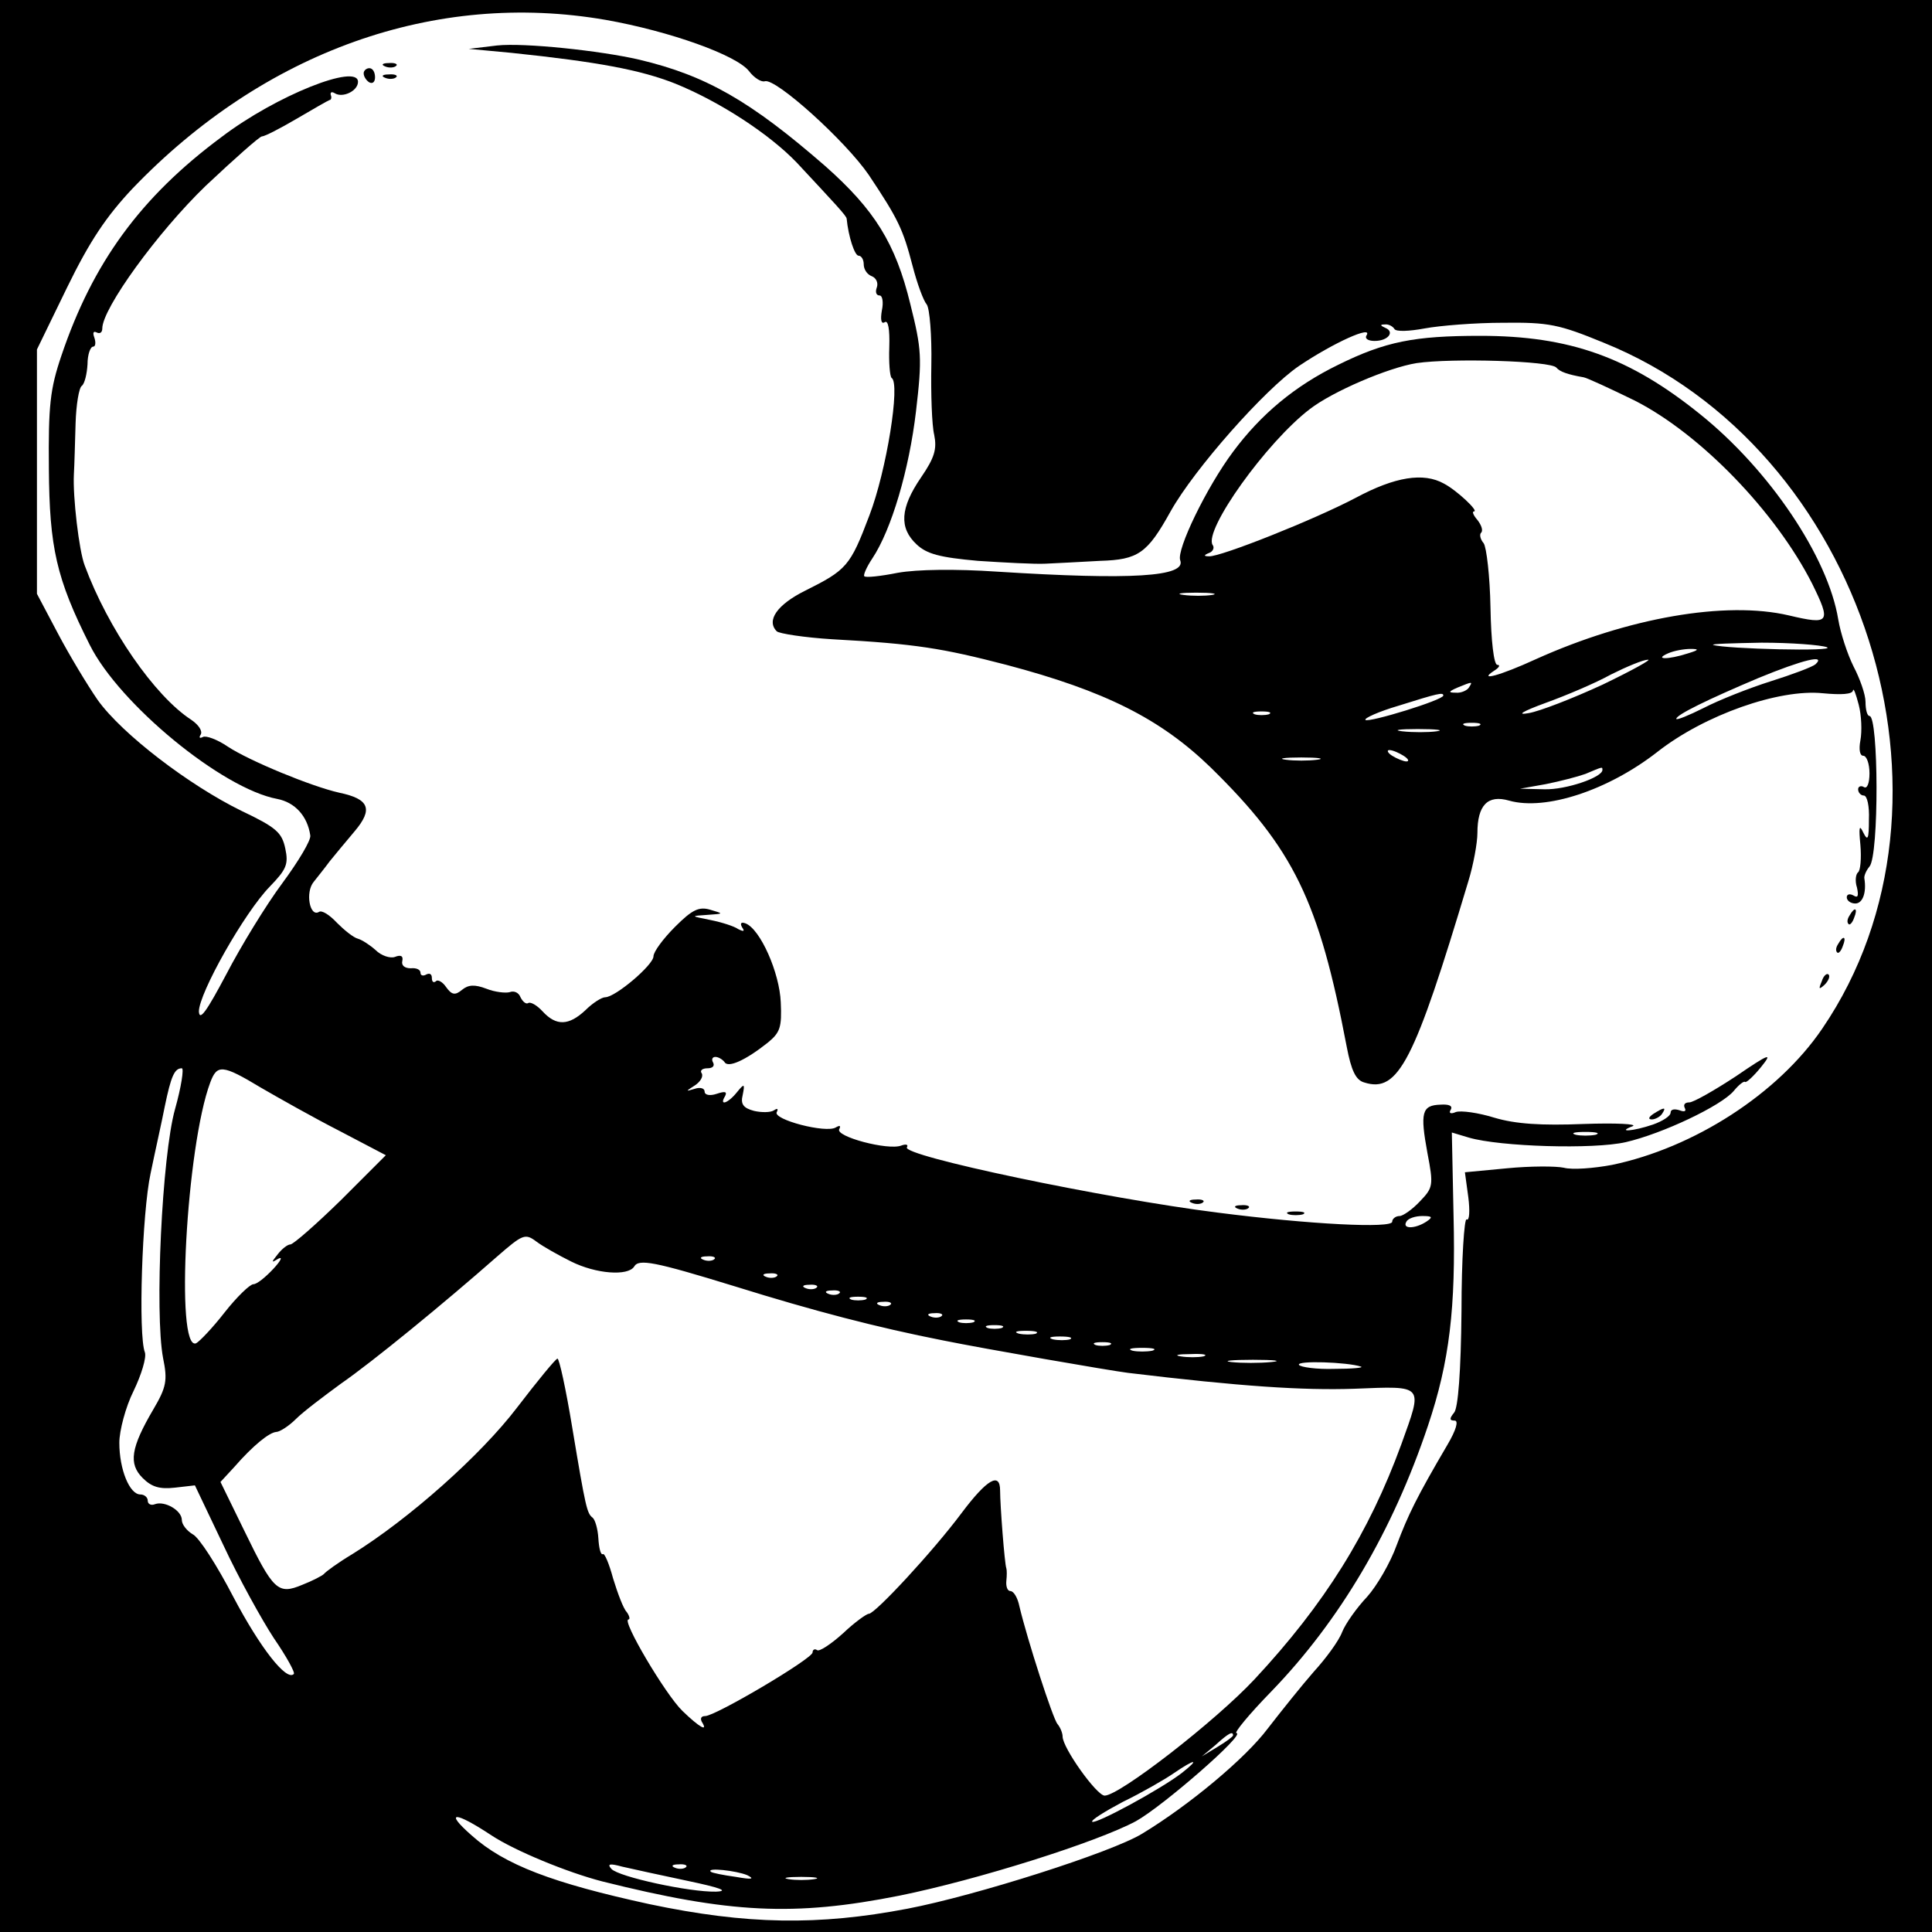 <?xml version="1.0" standalone="no"?>
<!DOCTYPE svg PUBLIC "-//W3C//DTD SVG 20010904//EN"
 "http://www.w3.org/TR/2001/REC-SVG-20010904/DTD/svg10.dtd">
<svg version="1.0" xmlns="http://www.w3.org/2000/svg"
 width="340pt" height="340pt" viewBox="0 0 340 340"
 preserveAspectRatio="xMidYMid meet">
<g transform="translate(0,340) scale(0.1,-0.1)"
fill="#000000" stroke="none">
<path d="M0 1700 l0 -1700 1700 0 1700 0 0 1700 0 1700 -1700 0 -1700 0 0
-1700z m1066 1665 c113 -20 230 -62 252 -90 9 -12 22 -20 28 -18 19 6 142
-105 183 -165 52 -78 60 -95 77 -160 8 -31 19 -61 25 -68 5 -7 9 -54 8 -106
-1 -51 1 -107 5 -123 5 -25 1 -40 -23 -75 -37 -54 -39 -89 -8 -118 18 -17 41
-23 108 -29 46 -3 100 -6 119 -5 19 1 63 3 96 5 67 2 83 13 124 87 42 75 166
215 226 256 61 41 130 72 119 54 -4 -6 3 -10 14 -10 24 0 36 16 19 23 -9 4
-10 6 -1 6 6 1 14 -3 17 -8 3 -5 26 -4 53 1 27 5 89 10 138 10 81 1 99 -3 177
-35 459 -185 657 -808 385 -1207 -78 -115 -226 -210 -370 -240 -32 -6 -70 -9
-85 -5 -14 3 -59 3 -100 -1 l-74 -7 6 -44 c3 -24 2 -42 -3 -39 -4 3 -9 -69 -9
-161 -1 -107 -6 -171 -13 -179 -9 -11 -8 -14 1 -14 7 0 3 -16 -13 -43 -54 -92
-69 -123 -89 -176 -11 -31 -35 -72 -52 -91 -18 -19 -38 -47 -44 -62 -6 -16
-29 -47 -50 -70 -21 -24 -57 -69 -81 -100 -39 -52 -137 -134 -221 -185 -54
-33 -293 -109 -413 -132 -157 -30 -283 -28 -454 8 -170 37 -255 69 -313 121
-49 43 -30 43 35 0 41 -27 133 -65 195 -81 224 -56 337 -62 523 -25 138 28
347 94 416 131 47 26 194 154 177 155 -5 0 22 33 61 73 121 125 214 283 276
468 38 113 49 207 45 370 l-3 146 30 -9 c55 -16 219 -21 276 -8 65 15 168 64
190 90 9 11 18 18 20 16 2 -2 15 10 28 26 21 26 16 25 -44 -16 -38 -25 -75
-46 -82 -46 -8 0 -11 -4 -8 -10 3 -6 -1 -7 -9 -4 -9 3 -16 2 -16 -4 0 -6 -14
-15 -31 -21 -35 -12 -65 -14 -36 -3 10 4 -29 6 -86 4 -75 -3 -120 0 -157 11
-29 9 -59 13 -68 10 -9 -4 -13 -2 -9 4 4 7 -3 10 -18 9 -33 -1 -36 -14 -23
-85 11 -57 10 -61 -13 -85 -13 -14 -30 -26 -36 -26 -7 0 -13 -5 -13 -10 0 -12
-143 -5 -307 16 -199 25 -557 100 -547 115 3 5 -2 6 -10 3 -23 -9 -117 16
-109 29 3 6 1 7 -6 3 -17 -11 -112 14 -104 27 3 6 1 7 -5 3 -6 -4 -22 -4 -35
-1 -19 5 -24 12 -20 28 4 20 3 21 -10 5 -16 -20 -32 -25 -21 -7 4 8 0 9 -15 4
-12 -4 -21 -2 -21 4 0 6 -8 8 -17 5 -17 -5 -17 -5 0 6 9 6 15 15 12 21 -4 5 1
9 10 9 9 0 13 4 10 10 -3 5 -2 10 4 10 5 0 12 -4 16 -9 6 -11 37 3 76 34 22
18 25 27 23 71 -2 52 -36 129 -62 139 -8 3 -10 0 -6 -7 5 -7 3 -8 -7 -3 -7 5
-29 12 -49 16 -35 7 -35 7 -5 9 29 2 29 2 5 9 -20 6 -32 0 -62 -30 -21 -21
-38 -44 -38 -52 0 -15 -67 -72 -85 -72 -6 0 -22 -10 -35 -23 -29 -27 -51 -28
-75 -2 -10 11 -21 17 -25 15 -4 -3 -10 2 -14 10 -3 8 -11 12 -19 9 -7 -2 -26
0 -41 6 -21 8 -32 7 -43 -2 -12 -10 -18 -9 -28 5 -6 9 -15 14 -18 10 -4 -3 -7
-1 -7 6 0 7 -4 9 -10 6 -5 -3 -10 -2 -10 3 0 6 -8 9 -17 8 -11 0 -17 5 -15 13
2 9 -3 11 -13 7 -8 -3 -24 2 -34 12 -10 9 -24 18 -31 20 -8 2 -24 15 -37 28
-13 14 -27 23 -32 19 -16 -9 -24 35 -9 53 7 9 20 25 28 36 8 10 28 34 44 53
33 39 26 57 -27 68 -49 11 -158 56 -196 81 -19 13 -39 20 -44 17 -6 -3 -7 -1
-4 4 4 6 -3 17 -16 26 -65 42 -147 161 -188 272 -10 26 -21 121 -19 160 1 17
2 57 3 90 1 33 6 63 11 66 5 4 9 21 10 38 0 17 5 31 10 31 4 0 5 7 2 16 -3 8
-2 12 4 9 6 -3 10 0 10 7 0 35 97 169 182 251 51 48 95 87 99 87 5 0 32 14 61
31 29 17 55 32 58 33 3 0 4 5 2 9 -1 5 2 6 7 3 14 -9 41 4 41 20 0 33 -144
-24 -240 -97 -143 -106 -227 -222 -282 -385 -20 -59 -23 -88 -22 -199 1 -138
13 -193 72 -310 52 -104 233 -253 330 -271 31 -6 53 -30 58 -64 2 -8 -21 -46
-49 -84 -29 -39 -73 -111 -99 -161 -34 -64 -47 -83 -48 -65 0 32 80 174 125
220 29 30 33 39 27 67 -6 28 -16 37 -77 66 -92 45 -210 135 -253 195 -18 26
-50 79 -70 117 l-37 70 0 215 0 215 53 109 c40 82 69 125 115 174 232 242 533
349 833 297z m-758 -1917 c-23 -82 -36 -359 -21 -438 8 -39 6 -51 -17 -90 -40
-68 -44 -96 -19 -121 16 -16 30 -20 57 -17 l35 4 50 -105 c27 -58 68 -132 89
-164 22 -32 38 -61 35 -63 -13 -13 -59 46 -106 135 -29 56 -61 106 -72 111
-10 6 -19 17 -19 25 0 17 -30 34 -47 28 -7 -3 -13 0 -13 6 0 6 -6 11 -13 11
-19 0 -37 44 -37 91 0 21 11 63 25 91 14 29 23 59 20 68 -12 30 -5 246 10 315
8 39 20 92 25 118 11 53 17 67 30 67 4 0 -1 -33 -12 -72z m151 38 c31 -18 93
-53 138 -76 l82 -43 -79 -79 c-44 -43 -84 -78 -89 -78 -5 0 -15 -8 -22 -17
-12 -15 -12 -16 1 -8 8 4 4 -4 -9 -18 -14 -15 -29 -27 -35 -27 -6 0 -29 -22
-51 -50 -21 -27 -44 -51 -50 -54 -37 -14 -17 347 25 459 12 32 21 32 89 -9z
m2349 -83 c-10 -2 -26 -2 -35 0 -10 3 -2 5 17 5 19 0 27 -2 18 -5z m-298 -153
c-20 -13 -43 -13 -35 0 3 6 16 10 28 10 18 0 19 -2 7 -10z m-1505 -70 c44 -22
100 -26 111 -9 8 14 35 9 178 -35 138 -43 249 -72 366 -95 74 -15 293 -53 325
-57 199 -24 308 -31 398 -28 125 5 121 8 83 -98 -57 -156 -135 -281 -258 -413
-69 -74 -238 -205 -264 -205 -14 0 -74 84 -74 104 0 6 -4 16 -9 22 -8 9 -53
148 -67 207 -3 15 -10 27 -16 27 -5 0 -8 8 -7 18 1 9 1 19 0 22 -3 7 -11 111
-11 137 0 33 -23 20 -68 -40 -50 -67 -152 -177 -163 -177 -4 0 -25 -15 -45
-34 -21 -19 -42 -33 -46 -30 -4 3 -8 1 -8 -4 0 -11 -171 -112 -189 -112 -7 0
-9 -4 -6 -10 12 -19 -4 -10 -34 19 -30 29 -108 161 -95 161 3 0 2 6 -3 13 -6
6 -16 33 -24 59 -7 26 -15 45 -18 43 -4 -2 -7 11 -8 28 -1 17 -6 33 -10 36
-10 8 -12 15 -36 159 -11 67 -23 122 -26 121 -3 0 -35 -39 -71 -86 -64 -84
-190 -196 -290 -258 -25 -15 -47 -31 -50 -35 -3 -3 -20 -12 -38 -19 -43 -18
-51 -10 -102 95 l-42 86 24 26 c34 39 62 61 74 62 6 0 22 10 35 23 13 13 49
40 79 62 55 38 182 142 274 223 46 40 50 42 70 27 12 -9 39 -24 61 -35z m252
4 c-3 -3 -12 -4 -19 -1 -8 3 -5 6 6 6 11 1 17 -2 13 -5z m110 -30 c-3 -3 -12
-4 -19 -1 -8 3 -5 6 6 6 11 1 17 -2 13 -5z m70 -20 c-3 -3 -12 -4 -19 -1 -8 3
-5 6 6 6 11 1 17 -2 13 -5z m40 -10 c-3 -3 -12 -4 -19 -1 -8 3 -5 6 6 6 11 1
17 -2 13 -5z m46 -11 c-7 -2 -19 -2 -25 0 -7 3 -2 5 12 5 14 0 19 -2 13 -5z
m44 -9 c-3 -3 -12 -4 -19 -1 -8 3 -5 6 6 6 11 1 17 -2 13 -5z m90 -20 c-3 -3
-12 -4 -19 -1 -8 3 -5 6 6 6 11 1 17 -2 13 -5z m56 -11 c-7 -2 -19 -2 -25 0
-7 3 -2 5 12 5 14 0 19 -2 13 -5z m50 -10 c-7 -2 -19 -2 -25 0 -7 3 -2 5 12 5
14 0 19 -2 13 -5z m60 -10 c-7 -2 -21 -2 -30 0 -10 3 -4 5 12 5 17 0 24 -2 18
-5z m60 -10 c-7 -2 -21 -2 -30 0 -10 3 -4 5 12 5 17 0 24 -2 18 -5z m70 -10
c-7 -2 -19 -2 -25 0 -7 3 -2 5 12 5 14 0 19 -2 13 -5z m75 -10 c-10 -2 -26 -2
-35 0 -10 3 -2 5 17 5 19 0 27 -2 18 -5z m90 -10 c-10 -2 -28 -2 -40 0 -13 2
-5 4 17 4 22 1 32 -1 23 -4z m119 -10 c-20 -2 -52 -2 -70 0 -17 2 0 4 38 4 39
0 53 -2 32 -4z m158 -8 c6 -2 -16 -4 -47 -4 -31 -1 -59 3 -62 7 -5 8 85 5 109
-3z m-225 -649 c0 -2 -12 -11 -27 -20 l-28 -17 24 20 c23 21 31 25 31 17z
m-90 -66 c-36 -28 -152 -91 -158 -86 -2 3 22 18 54 35 33 16 73 39 89 50 38
26 48 27 15 1z m-870 -190 c57 -12 74 -18 50 -19 -47 -1 -171 26 -184 40 -8 9
-3 10 19 4 17 -4 68 -15 115 -25z m-3 24 c-3 -3 -12 -4 -19 -1 -8 3 -5 6 6 6
11 1 17 -2 13 -5z m108 -14 c14 -7 8 -8 -20 -3 -22 3 -42 7 -44 9 -9 8 45 2
64 -6z m118 -7 c-13 -2 -33 -2 -45 0 -13 2 -3 4 22 4 25 0 35 -2 23 -4z"/>
<path d="M875 3320 l-50 -6 75 -7 c153 -16 227 -30 288 -54 79 -32 166 -89
214 -139 67 -72 88 -94 88 -99 3 -31 14 -65 21 -65 5 0 9 -7 9 -15 0 -9 6 -18
14 -21 8 -3 12 -12 9 -20 -3 -8 -1 -14 5 -14 5 0 7 -12 4 -26 -3 -17 -1 -25 5
-21 6 4 9 -12 8 -44 -1 -27 1 -51 4 -54 16 -9 -9 -164 -39 -242 -34 -90 -40
-96 -114 -133 -48 -24 -68 -52 -49 -71 4 -4 49 -11 98 -14 147 -8 194 -16 306
-45 174 -46 271 -95 359 -180 147 -144 191 -235 240 -492 8 -42 16 -59 31 -63
60 -19 88 37 183 354 9 29 16 68 16 85 0 49 18 68 56 57 64 -18 174 18 261 86
83 65 214 111 291 103 32 -3 52 -2 53 5 1 5 5 -6 10 -25 5 -19 6 -47 3 -63 -3
-16 -1 -27 5 -27 6 0 11 -14 11 -31 0 -17 -4 -28 -10 -24 -5 3 -10 1 -10 -4 0
-6 5 -11 10 -11 6 0 10 -19 9 -42 0 -35 -2 -39 -10 -23 -7 15 -8 9 -5 -22 2
-24 0 -45 -4 -48 -4 -3 -6 -15 -2 -27 3 -14 2 -19 -6 -14 -7 4 -12 2 -12 -3 0
-6 7 -11 15 -11 13 0 20 19 16 44 -1 4 3 14 9 21 17 20 16 265 0 265 -4 0 -7
11 -7 25 0 13 -10 41 -21 62 -11 22 -23 59 -27 83 -18 110 -121 263 -243 361
-124 100 -229 138 -387 138 -116 0 -167 -10 -250 -51 -76 -37 -136 -87 -185
-153 -47 -63 -100 -173 -93 -191 11 -29 -85 -35 -322 -20 -74 5 -141 4 -175
-2 -30 -6 -57 -9 -59 -6 -2 2 4 16 14 31 34 51 65 157 77 259 11 94 10 109
-10 189 -26 107 -63 166 -150 243 -131 114 -209 159 -327 187 -69 16 -203 30
-250 25z m1864 -567 c6 -7 19 -12 48 -17 6 -1 47 -20 90 -41 116 -59 248 -196
312 -322 34 -69 31 -73 -41 -56 -111 26 -283 -4 -445 -77 -63 -29 -104 -40
-73 -20 8 5 11 10 5 10 -6 0 -11 42 -12 101 -1 55 -7 106 -12 113 -6 7 -8 16
-4 19 3 4 0 13 -7 22 -7 8 -10 15 -6 15 9 0 -30 37 -53 49 -36 20 -86 12 -155
-25 -74 -39 -238 -104 -258 -103 -10 0 -10 2 0 6 6 2 10 9 6 14 -16 26 95 181
171 239 40 31 138 73 188 81 61 9 237 4 246 -8z m-606 -400 c-13 -2 -35 -2
-50 0 -16 2 -5 4 22 4 28 0 40 -2 28 -4z m1082 -92 c19 -8 -178 -3 -200 4 -5
2 33 3 85 4 52 0 104 -4 115 -8z m-245 -11 c-34 -11 -60 -11 -35 0 11 5 29 8
40 8 16 0 15 -2 -5 -8z m-150 -55 c-52 -24 -111 -47 -130 -50 -22 -4 -11 3 30
18 36 13 88 35 115 50 28 14 57 26 65 26 8 1 -28 -19 -80 -44z m375 36 c-6 -5
-41 -18 -79 -30 -38 -12 -91 -33 -118 -47 -26 -13 -48 -22 -48 -19 0 7 55 34
145 72 78 32 119 42 100 24z m-610 -41 c-3 -5 -14 -10 -23 -9 -14 0 -13 2 3 9
27 11 27 11 20 0z m-45 -14 c0 -8 -131 -48 -137 -43 -3 3 24 15 58 25 70 22
79 24 79 18z m-307 -33 c-7 -2 -19 -2 -25 0 -7 3 -2 5 12 5 14 0 19 -2 13 -5z
m370 -20 c-7 -2 -19 -2 -25 0 -7 3 -2 5 12 5 14 0 19 -2 13 -5z m-75 -10 c-15
-2 -42 -2 -60 0 -18 2 -6 4 27 4 33 0 48 -2 33 -4z m-58 -43 c8 -5 11 -10 5
-10 -5 0 -17 5 -25 10 -8 5 -10 10 -5 10 6 0 17 -5 25 -10z m-152 -7 c-16 -2
-40 -2 -55 0 -16 2 -3 4 27 4 30 0 43 -2 28 -4z m502 -18 c0 -13 -64 -35 -102
-34 l-43 1 45 8 c25 5 56 13 70 18 31 13 30 13 30 7z"/>
<path d="M678 3283 c7 -3 16 -2 19 1 4 3 -2 6 -13 5 -11 0 -14 -3 -6 -6z"/>
<path d="M640 3271 c0 -6 5 -13 10 -16 6 -3 10 1 10 9 0 9 -4 16 -10 16 -5 0
-10 -4 -10 -9z"/>
<path d="M678 3263 c7 -3 16 -2 19 1 4 3 -2 6 -13 5 -11 0 -14 -3 -6 -6z"/>
<path d="M3255 1789 c-4 -6 -5 -12 -2 -15 2 -3 7 2 10 11 7 17 1 20 -8 4z"/>
<path d="M3235 1739 c-4 -6 -5 -12 -2 -15 2 -3 7 2 10 11 7 17 1 20 -8 4z"/>
<path d="M3206 1673 c-6 -14 -5 -15 5 -6 7 7 10 15 7 18 -3 3 -9 -2 -12 -12z"/>
<path d="M2910 1440 c-9 -6 -10 -10 -3 -10 6 0 15 5 18 10 8 12 4 12 -15 0z"/>
<path d="M2098 1283 c7 -3 16 -2 19 1 4 3 -2 6 -13 5 -11 0 -14 -3 -6 -6z"/>
<path d="M2178 1273 c7 -3 16 -2 19 1 4 3 -2 6 -13 5 -11 0 -14 -3 -6 -6z"/>
<path d="M2268 1263 c6 -2 18 -2 25 0 6 3 1 5 -13 5 -14 0 -19 -2 -12 -5z"/>
</g>
</svg>
